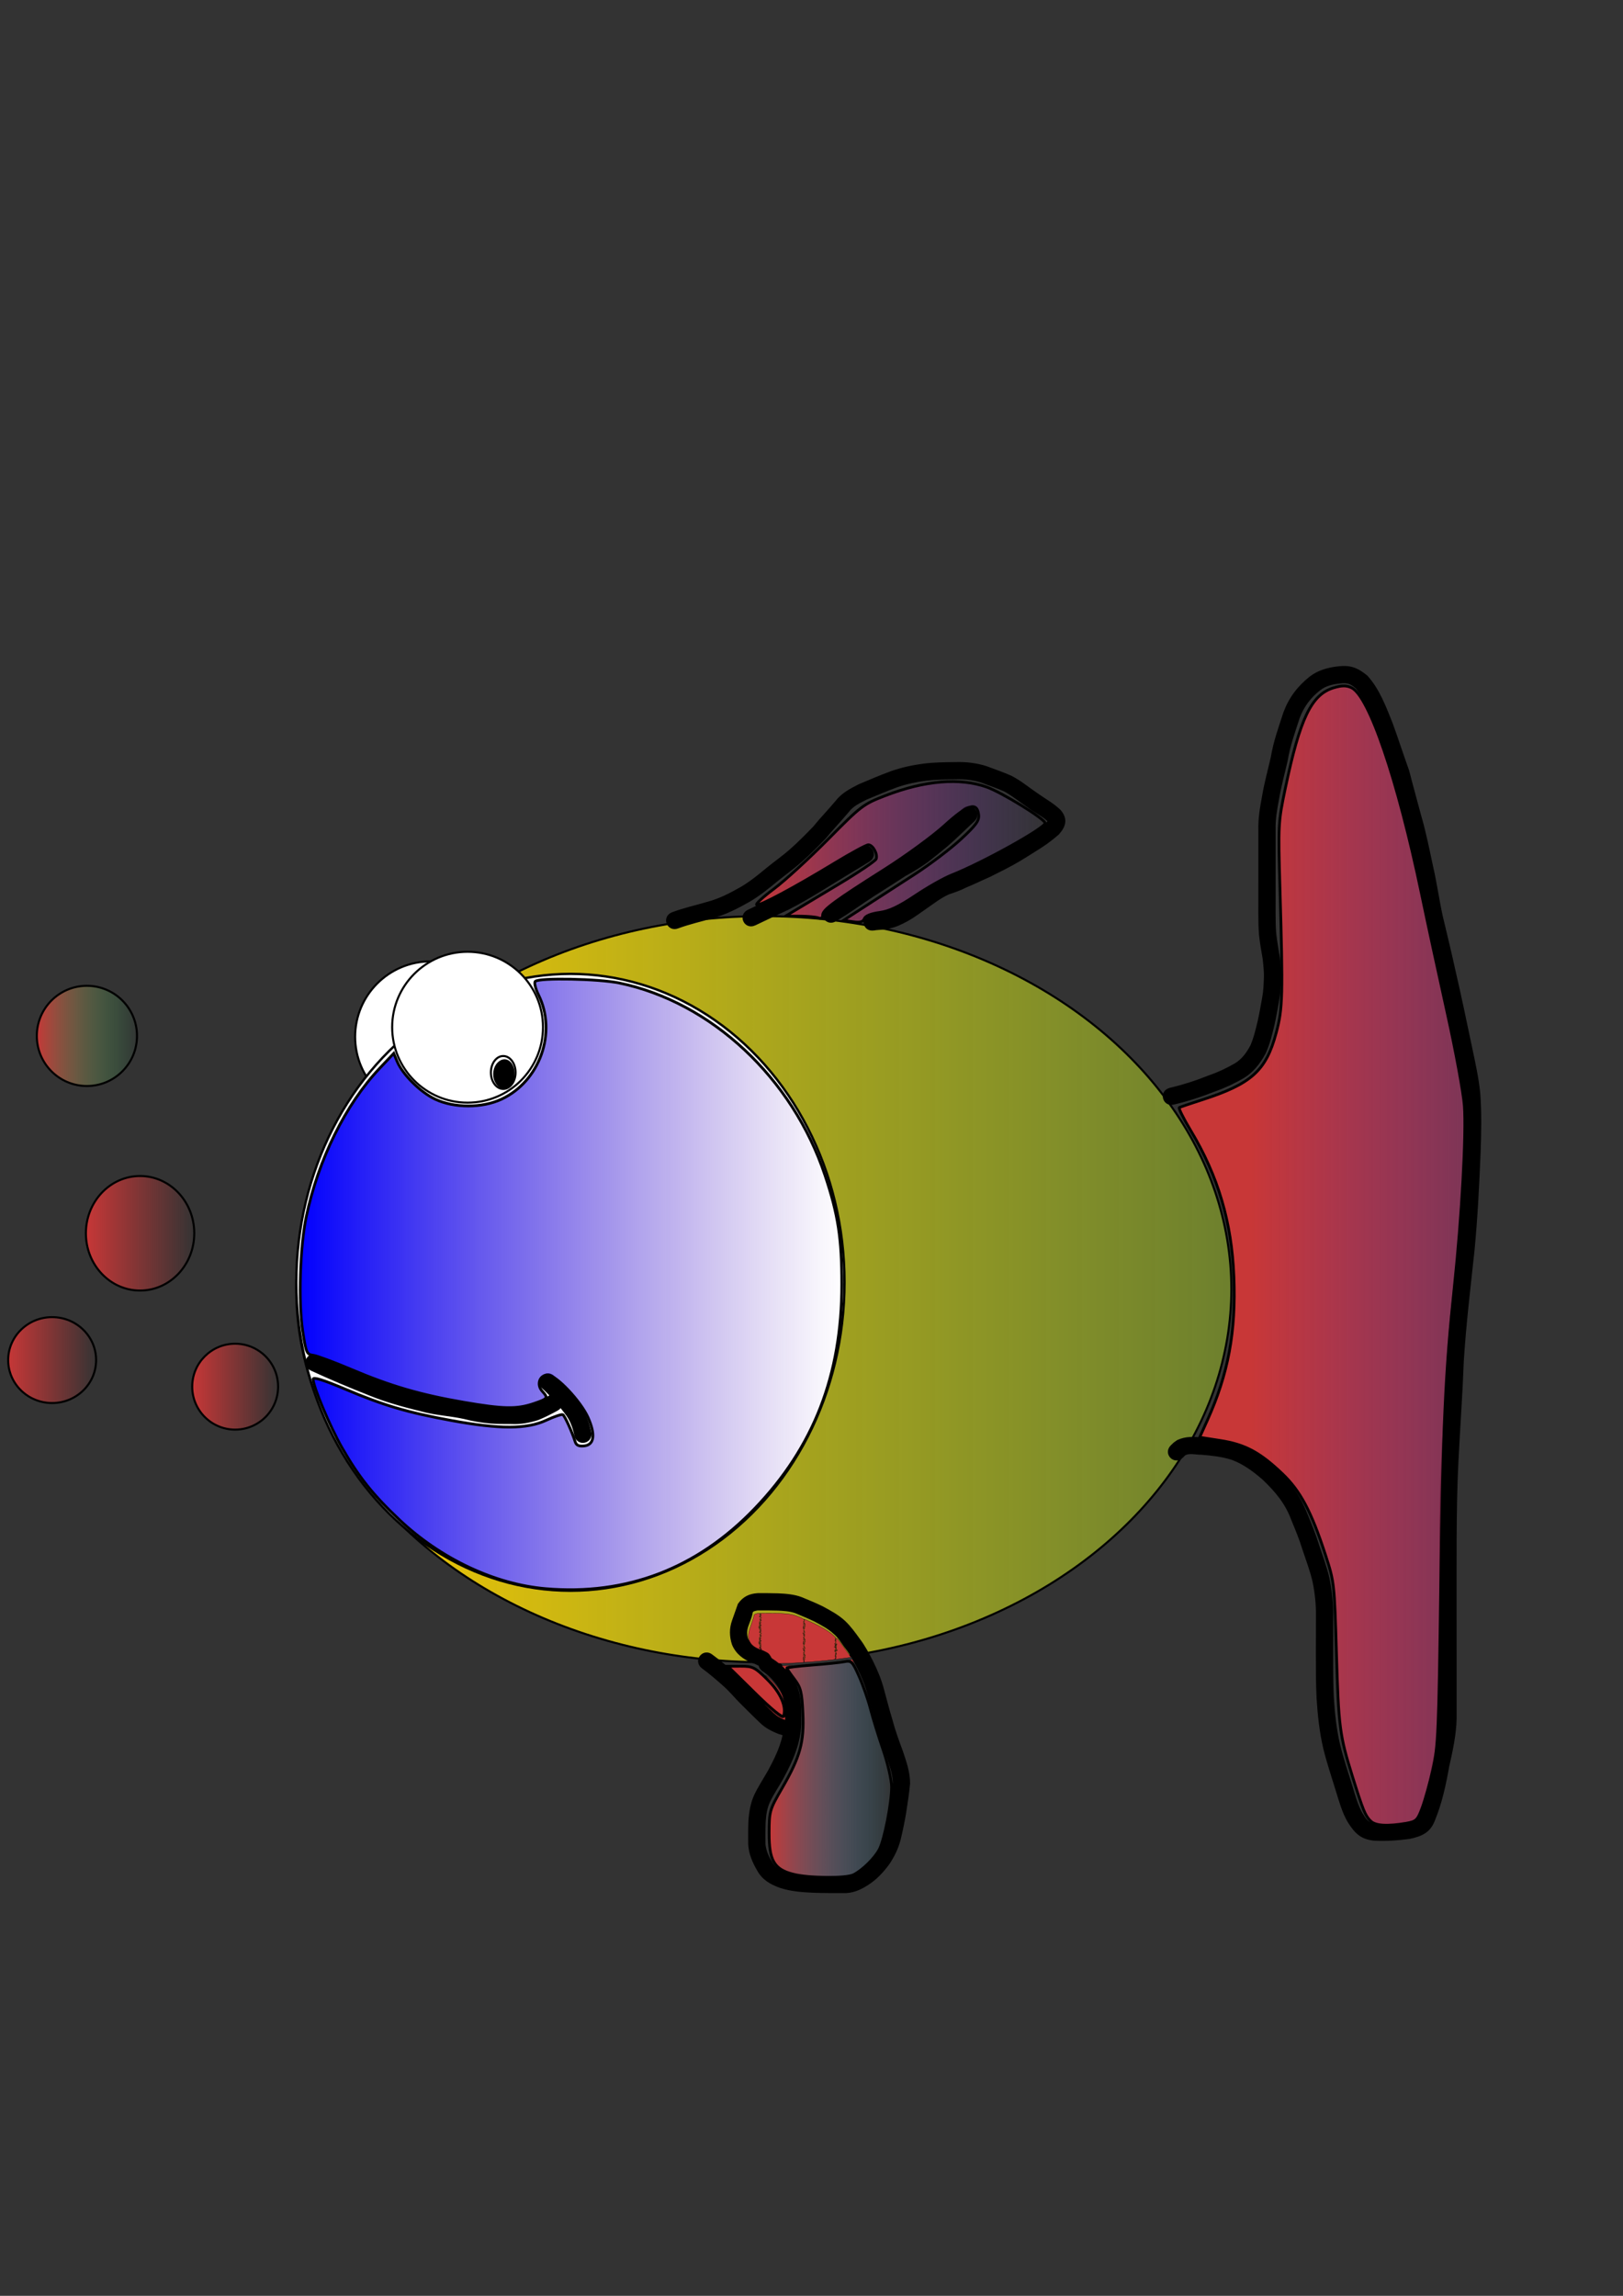 <?xml version="1.0" encoding="UTF-8" standalone="no"?>
<!-- Created with Inkscape (http://www.inkscape.org/) -->

<svg
   width="210mm"
   height="297mm"
   viewBox="0 0 210 297"
   version="1.1"
   id="svg5"
   inkscape:version="1.2.1 (9c6d41e410, 2022-07-14)"
   sodipodi:docname="ryba.svg"
   xmlns:inkscape="http://www.inkscape.org/namespaces/inkscape"
   xmlns:sodipodi="http://sodipodi.sourceforge.net/DTD/sodipodi-0.dtd"
   xmlns:xlink="http://www.w3.org/1999/xlink"
   xmlns="http://www.w3.org/2000/svg"
   xmlns:svg="http://www.w3.org/2000/svg">
  <rect x="0" y="0" width="210" height="297" fill="#333333" stroke="none"/>
  <sodipodi:namedview
     id="namedview7"
     pagecolor="#ffffff"
     bordercolor="#666666"
     borderopacity="1.0"
     inkscape:showpageshadow="2"
     inkscape:pageopacity="0.0"
     inkscape:pagecheckerboard="0"
     inkscape:deskcolor="#d1d1d1"
     inkscape:document-units="mm"
     showgrid="false"
     inkscape:zoom="1.4142136"
     inkscape:cx="45.254834"
     inkscape:cy="727.61287"
     inkscape:window-width="1920"
     inkscape:window-height="1017"
     inkscape:window-x="-8"
     inkscape:window-y="-8"
     inkscape:window-maximized="1"
     inkscape:current-layer="layer1" />
  <defs
     id="defs2">
    <linearGradient
       inkscape:collect="always"
       id="linearGradient1764">
      <stop
         style="stop-color:#c83737;stop-opacity:1;"
         offset="0"
         id="stop1760" />
      <stop
         style="stop-color:#37c869;stop-opacity:0;"
         offset="1"
         id="stop1762" />
    </linearGradient>
    <linearGradient
       inkscape:collect="always"
       id="linearGradient1724">
      <stop
         style="stop-color:#c83737;stop-opacity:1;"
         offset="0"
         id="stop1720" />
      <stop
         style="stop-color:#c83737;stop-opacity:0;"
         offset="1"
         id="stop1722" />
    </linearGradient>
    <linearGradient
       inkscape:collect="always"
       id="linearGradient1656">
      <stop
         style="stop-color:#c83737;stop-opacity:1;"
         offset="0"
         id="stop1652" />
      <stop
         style="stop-color:#6837c8;stop-opacity:0;"
         offset="1"
         id="stop1654" />
    </linearGradient>
    <linearGradient
       inkscape:collect="always"
       id="linearGradient1648">
      <stop
         style="stop-color:#c83737;stop-opacity:1;"
         offset="0"
         id="stop1644" />
      <stop
         style="stop-color:#379dc8;stop-opacity:0;"
         offset="1"
         id="stop1646" />
    </linearGradient>
    <linearGradient
       inkscape:collect="always"
       id="linearGradient1638">
      <stop
         style="stop-color:#c83737;stop-opacity:1;"
         offset="0.253"
         id="stop1634" />
      <stop
         style="stop-color:#c83779;stop-opacity:0.498;"
         offset="1"
         id="stop1642" />
      <stop
         style="stop-color:#c83737;stop-opacity:0;"
         offset="1"
         id="stop1636" />
    </linearGradient>
    <linearGradient
       inkscape:collect="always"
       id="linearGradient1630">
      <stop
         style="stop-color:#c83737;stop-opacity:1;"
         offset="0"
         id="stop1626" />
      <stop
         style="stop-color:#37c852;stop-opacity:0;"
         offset="1"
         id="stop1628" />
    </linearGradient>
    <linearGradient
       inkscape:collect="always"
       id="linearGradient1444">
      <stop
         style="stop-color:#ffcc00;stop-opacity:1;"
         offset="0"
         id="stop1440" />
      <stop
         style="stop-color:#a9ce29;stop-opacity:0.498;"
         offset="1"
         id="stop1448" />
      <stop
         style="stop-color:#53d153;stop-opacity:0;"
         offset="1"
         id="stop1442" />
    </linearGradient>
    <linearGradient
       inkscape:collect="always"
       id="linearGradient1284">
      <stop
         style="stop-color:#0000ff;stop-opacity:1;"
         offset="0"
         id="stop1280" />
      <stop
         style="stop-color:#4b10b0;stop-opacity:0;"
         offset="1"
         id="stop1282" />
    </linearGradient>
    <linearGradient
       inkscape:collect="always"
       xlink:href="#linearGradient1284"
       id="linearGradient1286"
       x1="145.907"
       y1="627.015"
       x2="411.689"
       y2="627.015"
       gradientUnits="userSpaceOnUse" />
    <linearGradient
       inkscape:collect="always"
       xlink:href="#linearGradient1444"
       id="linearGradient1446"
       x1="38.19"
       y1="166.774"
       x2="159.455"
       y2="166.774"
       gradientUnits="userSpaceOnUse" />
    <linearGradient
       inkscape:collect="always"
       xlink:href="#linearGradient1630"
       id="linearGradient1632"
       x1="392.4"
       y1="810.559"
       x2="392.574"
       y2="810.559"
       gradientUnits="userSpaceOnUse" />
    <linearGradient
       inkscape:collect="always"
       xlink:href="#linearGradient1638"
       id="linearGradient1640"
       x1="575.075"
       y1="612.967"
       x2="715.889"
       y2="612.967"
       gradientUnits="userSpaceOnUse" />
    <linearGradient
       inkscape:collect="always"
       xlink:href="#linearGradient1648"
       id="linearGradient1650"
       x1="374.871"
       y1="863.743"
       x2="436.006"
       y2="863.743"
       gradientUnits="userSpaceOnUse" />
    <linearGradient
       inkscape:collect="always"
       xlink:href="#linearGradient1656"
       id="linearGradient1658"
       x1="368.709"
       y1="415.859"
       x2="510.968"
       y2="415.859"
       gradientUnits="userSpaceOnUse" />
    <linearGradient
       inkscape:collect="always"
       xlink:href="#linearGradient1724"
       id="linearGradient1726"
       x1="10.98"
       y1="159.544"
       x2="25.268"
       y2="159.544"
       gradientUnits="userSpaceOnUse" />
    <linearGradient
       inkscape:collect="always"
       xlink:href="#linearGradient1724"
       id="linearGradient1728"
       x1="0.926"
       y1="175.948"
       x2="12.568"
       y2="175.948"
       gradientUnits="userSpaceOnUse" />
    <linearGradient
       inkscape:collect="always"
       xlink:href="#linearGradient1724"
       id="linearGradient1730"
       x1="24.739"
       y1="179.387"
       x2="36.116"
       y2="179.387"
       gradientUnits="userSpaceOnUse" />
    <linearGradient
       inkscape:collect="always"
       xlink:href="#linearGradient1764"
       id="linearGradient1732"
       x1="4.63"
       y1="134.011"
       x2="17.859"
       y2="134.011"
       gradientUnits="userSpaceOnUse" />
  </defs>
  <g
     inkscape:label="Warstwa 1"
     inkscape:groupmode="layer"
     id="layer1">
    <circle
       style="fill:#ffffff;stroke:#000000;stroke-width:0.265"
       id="path223-9"
       cx="55.71"
       cy="134.129"
       r="9.758" />
    <ellipse
       style="fill:url(#linearGradient1446);stroke:#000000;stroke-width:0.265;fill-opacity:1"
       id="path111"
       cx="98.823"
       cy="166.774"
       rx="60.5"
       ry="48.258" />
    <ellipse
       style="fill:#ffffff;stroke:#000000;stroke-width:0.303"
       id="path113"
       cx="73.806"
       cy="165.887"
       rx="35.464"
       ry="39.9" />
    <circle
       style="fill:#ffffff;stroke:#000000;stroke-width:0.265"
       id="path223"
       cx="60.5"
       cy="132.887"
       r="9.758" />
    <ellipse
       style="fill:#ffffff;stroke:#000000;stroke-width:0.265"
       id="path247"
       cx="65.113"
       cy="138.742"
       rx="1.597"
       ry="2.129" />
    <path
       style="fill:#000000;stroke:#000000;stroke-width:0.265"
       id="path349"
       d="m 151.887,142.758 c 1.833,-0.431 3.635,-1.025 5.383,-1.725 1.247,-0.436 2.417,-1 3.561,-1.657 1.257,-0.749 2.102,-1.861 2.796,-3.121 0.55,-1.169 0.839,-2.429 1.146,-3.676 0.238,-1.06 0.423,-2.133 0.614,-3.203 0.155,-0.859 0.21,-1.729 0.236,-2.6 0.066,-0.982 -0.058,-1.955 -0.156,-2.93 -0.164,-1.045 -0.367,-2.082 -0.476,-3.135 -0.07,-0.881 -0.071,-1.766 -0.075,-2.65 -0.001,-0.941 0.001,-1.881 0.002,-2.822 10e-4,-1.134 10e-4,-2.268 10e-4,-3.402 8e-5,-1.484 6e-5,-2.967 5e-5,-4.451 -0.041,-1.352 0.191,-2.687 0.443,-4.009 0.277,-1.679 0.741,-3.317 1.117,-4.975 0.311,-1.93 0.98,-3.76 1.582,-5.611 0.561,-1.475 1.476,-2.677 2.717,-3.631 0.766,-0.573 1.653,-0.774 2.583,-0.871 0.981,-0.132 1.478,0.057 2.192,0.71 1.249,1.571 1.952,3.509 2.694,5.353 0.72,2.005 1.381,4.029 2.098,6.035 0.468,1.894 1.005,3.769 1.505,5.655 0.622,2.111 1.043,4.271 1.505,6.42 0.489,2.121 0.791,4.277 1.245,6.404 0.552,2.344 1.133,4.681 1.643,7.034 0.774,3.329 1.47,6.676 2.172,10.021 0.394,1.897 0.832,3.776 1.02,5.707 0.185,2.471 0.125,4.949 0.038,7.423 -0.176,4.17 -0.377,8.339 -0.778,12.493 -0.511,4.778 -1.087,9.546 -1.392,14.342 -0.163,4.391 -0.482,8.773 -0.704,13.161 -0.166,3.307 -0.21,6.618 -0.228,9.929 -0.011,3.55 -0.007,7.101 -0.005,10.651 0.002,2.336 0.003,4.671 0.003,7.007 2.6e-4,1.894 2.6e-4,3.788 2.6e-4,5.683 -0.055,1.966 -0.491,3.898 -0.923,5.808 -0.408,2.203 -0.828,4.422 -1.698,6.497 -0.067,0.149 -0.271,0.657 -0.417,0.821 -0.136,0.152 -1.201,0.359 -1.365,0.388 -1.345,0.155 -2.711,0.276 -4.065,0.187 -0.985,-0.104 -1.257,-0.628 -1.741,-1.419 -0.594,-1.066 -0.915,-2.256 -1.272,-3.415 -0.549,-1.817 -1.173,-3.61 -1.621,-5.456 -0.472,-2.021 -0.688,-4.089 -0.819,-6.156 -0.093,-1.929 -0.085,-3.86 -0.086,-5.79 0.002,-1.546 0.006,-3.092 0.008,-4.638 0.035,-1.661 -0.153,-3.314 -0.478,-4.94 -0.343,-1.533 -0.915,-2.996 -1.4,-4.486 -0.403,-1.321 -0.938,-2.591 -1.461,-3.867 -0.579,-1.445 -1.343,-2.821 -2.336,-4.024 -0.617,-0.747 -1.149,-1.23 -1.836,-1.897 -1.405,-1.268 -2.971,-2.35 -4.736,-3.041 -1.464,-0.486 -2.995,-0.664 -4.525,-0.791 -1.183,-0.1 -2.109,-0.184 -3.214,0.315 -0.58,0.415 -0.315,0.193 -0.798,0.658 -0.989,0.98 0.397,2.379 1.386,1.399 v 0 c 0.205,-0.216 0.113,-0.12 0.276,-0.287 0.651,-0.391 1.473,-0.106 2.188,-0.122 1.345,0.11 2.692,0.257 3.984,0.668 1.526,0.563 2.85,1.554 4.069,2.616 1.651,1.595 2.91,3.066 3.721,5.255 0.505,1.232 1.024,2.455 1.411,3.731 0.464,1.416 1.005,2.808 1.342,4.264 0.305,1.496 0.471,3.02 0.439,4.548 -0.002,1.547 -0.006,3.094 -0.008,4.642 5.3e-4,1.972 -0.007,3.945 0.09,5.915 0.14,2.183 0.371,4.365 0.872,6.499 0.463,1.882 1.087,3.715 1.652,5.568 0.408,1.322 0.785,2.674 1.484,3.878 0.871,1.373 1.595,2.167 3.294,2.342 1.522,0.084 3.054,-0.021 4.565,-0.221 1.571,-0.332 2.639,-0.782 3.219,-2.387 0.897,-2.185 1.389,-4.496 1.8,-6.816 0.464,-2.053 0.924,-4.13 0.972,-6.243 1e-5,-1.894 2e-5,-3.789 -2.6e-4,-5.683 -5.3e-4,-2.336 -0.002,-4.672 -0.003,-7.008 -0.002,-3.546 -0.007,-7.093 0.005,-10.639 0.018,-3.281 0.061,-6.562 0.225,-9.84 0.222,-4.38 0.541,-8.754 0.703,-13.136 0.302,-4.775 0.88,-9.521 1.386,-14.278 0.404,-4.195 0.61,-8.403 0.786,-12.613 0.09,-2.561 0.15,-5.127 -0.046,-7.685 -0.198,-2.001 -0.638,-3.952 -1.052,-5.918 -0.702,-3.35 -1.399,-6.7 -2.174,-10.034 -0.511,-2.351 -1.088,-4.687 -1.642,-7.028 -0.457,-2.127 -0.753,-4.286 -1.245,-6.406 -0.469,-2.179 -0.897,-4.369 -1.527,-6.51 -0.514,-1.939 -1.059,-3.87 -1.554,-5.814 -0.726,-2.03 -1.392,-4.08 -2.125,-6.107 -0.858,-2.132 -1.678,-4.382 -3.239,-6.112 -1.196,-0.989 -2.121,-1.364 -3.687,-1.173 -1.294,0.145 -2.526,0.476 -3.583,1.277 -1.568,1.239 -2.67,2.688 -3.378,4.575 -0.619,1.907 -1.305,3.796 -1.629,5.784 -0.38,1.68 -0.851,3.34 -1.131,5.042 -0.274,1.444 -0.519,2.901 -0.478,4.377 1e-5,1.484 4e-5,2.967 -5e-5,4.451 -1.2e-4,1.133 -1.6e-4,2.266 -0.001,3.4 -0.001,0.944 -0.004,1.888 -0.002,2.833 0.004,0.949 0.006,1.899 0.085,2.845 0.11,1.05 0.3,2.087 0.475,3.128 0.089,0.891 0.211,1.777 0.147,2.675 -0.023,0.774 -0.069,1.549 -0.206,2.312 -0.183,1.028 -0.361,2.059 -0.588,3.079 -0.266,1.084 -0.511,2.179 -0.963,3.205 -0.508,0.947 -1.111,1.787 -2.047,2.356 -1.064,0.611 -2.15,1.136 -3.314,1.537 -1.676,0.676 -3.409,1.239 -5.167,1.653 -1.343,0.366 -0.825,2.266 0.518,1.9 z" />
    <path
       style="fill:#000000;stroke:#000000;stroke-width:0.265"
       id="path351"
       d="m 87.726,119.97 c 1.451,-0.535 2.964,-0.867 4.444,-1.306 1.7,-0.466 3.241,-1.258 4.764,-2.125 1.286,-0.754 2.441,-1.693 3.585,-2.641 1.024,-0.829 2.099,-1.593 3.09,-2.462 1.09,-0.962 2.116,-1.998 3.126,-3.044 0.952,-1.167 2.001,-2.25 2.969,-3.405 0.603,-0.809 1.488,-1.213 2.361,-1.659 1.304,-0.54 2.598,-1.101 3.924,-1.586 1.236,-0.436 2.52,-0.709 3.817,-0.876 1.28,-0.153 2.569,-0.166 3.856,-0.176 1.132,-0.038 2.246,0.076 3.324,0.416 1.005,0.393 2.032,0.725 3.017,1.168 1.087,0.599 2.049,1.399 3.077,2.094 0.844,0.681 1.92,1.107 2.668,1.905 0.238,0.441 -0.026,-0.003 -0.035,-1.5e-4 -0.098,0.034 -0.143,0.151 -0.221,0.219 -0.597,0.487 -1.202,0.972 -1.852,1.387 -0.912,0.579 -1.822,1.16 -2.748,1.718 -1.21,0.715 -2.474,1.336 -3.731,1.963 -1.001,0.427 -1.971,0.925 -2.982,1.328 -0.66,0.352 -1.365,0.585 -2.071,0.822 -0.891,0.354 -1.703,0.899 -2.486,1.447 -0.718,0.5 -1.435,0.999 -2.148,1.506 -0.66,0.471 -1.353,0.871 -2.103,1.181 -0.686,0.269 -1.416,0.349 -2.146,0.389 -0.152,0.021 -0.304,0.042 -0.456,0.063 -1.377,0.203 -1.091,2.151 0.287,1.948 v 0 c 0.094,-0.015 0.187,-0.03 0.281,-0.045 0.954,-0.056 1.904,-0.179 2.797,-0.54 0.88,-0.374 1.703,-0.838 2.481,-1.392 0.712,-0.507 1.429,-1.005 2.146,-1.505 0.619,-0.447 1.277,-0.874 1.974,-1.187 0.74,-0.249 1.483,-0.492 2.175,-0.86 1.06,-0.426 2.081,-0.94 3.13,-1.394 1.304,-0.651 2.615,-1.295 3.869,-2.038 0.943,-0.568 1.87,-1.161 2.8,-1.75 0.778,-0.506 1.519,-1.076 2.214,-1.688 0.866,-0.974 1.125,-1.887 0.219,-2.964 -0.879,-0.852 -1.964,-1.438 -2.958,-2.144 -1.122,-0.759 -2.166,-1.642 -3.375,-2.26 -1.057,-0.472 -2.155,-0.838 -3.236,-1.251 -1.275,-0.395 -2.59,-0.55 -3.927,-0.505 -1.367,0.011 -2.737,0.028 -4.096,0.193 -1.441,0.19 -2.866,0.492 -4.238,0.98 -1.401,0.513 -2.769,1.103 -4.144,1.682 -1.107,0.566 -2.206,1.133 -2.975,2.149 -0.934,1.12 -1.957,2.165 -2.874,3.3 -0.974,1.008 -1.961,2.009 -3.013,2.935 -0.971,0.862 -2.042,1.599 -3.044,2.423 -1.056,0.875 -2.118,1.746 -3.303,2.446 -1.411,0.804 -2.769,1.519 -4.35,1.949 -1.537,0.458 -3.111,0.797 -4.615,1.365 -1.293,0.517 -0.561,2.345 0.731,1.828 z" />
    <path
       style="fill:#000000;stroke:#000000;stroke-width:0.265"
       id="path353"
       d="m 97.653,119.601 c 1.45,-0.697 2.904,-1.383 4.362,-2.061 1.392,-0.718 2.743,-1.507 4.082,-2.319 2.102,-1.284 4.194,-2.585 6.306,-3.852 1.194,-0.717 0.18,-2.405 -1.013,-1.688 v 0 c -2.115,1.27 -4.21,2.571 -6.314,3.857 -1.277,0.775 -2.566,1.527 -3.891,2.217 -1.448,0.674 -2.892,1.354 -4.332,2.047 -1.272,0.565 -0.473,2.365 0.8,1.799 z" />
    <path
       style="fill:#000000;stroke:#000000;stroke-width:0.265"
       id="path355"
       d="m 108.15,119.026 c 1.702,-0.999 3.283,-2.184 4.942,-3.25 1.321,-0.851 2.659,-1.677 3.969,-2.545 1.003,-0.541 1.973,-1.137 2.903,-1.796 0.849,-0.666 1.691,-1.339 2.52,-2.029 1.198,-1.037 2.315,-2.163 3.481,-3.234 1.024,-0.943 -0.309,-2.392 -1.333,-1.449 v 0 c -1.141,1.052 -2.238,2.152 -3.409,3.172 -0.787,0.66 -1.593,1.295 -2.397,1.935 -0.913,0.649 -1.872,1.222 -2.853,1.761 -1.3,0.865 -2.634,1.681 -3.945,2.529 -1.68,1.081 -3.284,2.277 -5.006,3.293 -1.141,0.798 -0.011,2.411 1.129,1.613 z" />
    <path
       style="fill:#000000;stroke:#000000;stroke-width:0.265"
       id="path357"
       d="m 98.656,216.034 c 0.975,0.627 1.695,1.437 2.307,2.404 0.416,0.651 0.518,1.394 0.582,2.147 0.046,0.827 0.033,1.656 0.029,2.483 -0.045,0.941 -0.24,1.835 -0.55,2.72 -0.387,1.142 -0.939,2.222 -1.508,3.282 -0.6,1.063 -1.277,2.077 -1.803,3.179 -0.48,1.052 -0.665,2.178 -0.741,3.321 -0.044,1.007 -0.035,2.016 -0.03,3.024 0.065,1.159 0.518,2.254 1.098,3.244 0.671,1.256 1.64,1.785 2.927,2.268 1.417,0.462 2.902,0.563 4.38,0.625 1.231,0.04 2.463,0.038 3.694,0.035 1.215,0.073 2.264,-0.396 3.254,-1.05 1.043,-0.666 1.877,-1.565 2.611,-2.549 0.671,-0.976 1.19,-2.029 1.492,-3.174 0.277,-1.144 0.515,-2.298 0.712,-3.459 0.191,-1.261 0.394,-2.518 0.511,-3.79 0.016,-1.465 -0.479,-2.839 -0.938,-4.207 -0.508,-1.36 -1.001,-2.727 -1.37,-4.132 -0.381,-1.242 -0.699,-2.5 -1.041,-3.753 -0.33,-1.289 -0.844,-2.525 -1.437,-3.714 -0.506,-0.992 -1.028,-1.983 -1.708,-2.868 -0.565,-0.786 -1.134,-1.573 -1.832,-2.245 -0.862,-0.814 -1.91,-1.368 -2.946,-1.924 -0.859,-0.418 -1.746,-0.777 -2.627,-1.147 -0.973,-0.375 -2.01,-0.45 -3.041,-0.497 -0.883,-0.03 -1.767,-0.026 -2.65,-0.024 -1.068,0.071 -1.819,0.442 -2.436,1.316 -0.252,0.705 -0.504,1.411 -0.749,2.121 -0.366,1.026 -0.34,2.029 -0.006,3.054 0.484,1.163 1.441,1.862 2.581,2.3 0.473,0.172 0.265,0.078 0.63,0.265 1.251,0.611 2.115,-1.158 0.864,-1.769 v 0 c -0.554,-0.263 -0.282,-0.15 -0.813,-0.344 -0.591,-0.201 -1.124,-0.521 -1.404,-1.105 -0.24,-0.588 -0.192,-1.163 0.011,-1.761 0.193,-0.567 0.458,-1.113 0.551,-1.709 0.042,-0.311 0.536,-0.351 0.776,-0.398 0.852,-0.002 1.705,-0.006 2.556,0.022 0.799,0.035 1.607,0.073 2.368,0.346 0.824,0.345 1.652,0.682 2.457,1.066 0.892,0.479 1.805,0.942 2.549,1.643 0.657,0.529 1.058,1.349 1.598,1.991 0.604,0.783 1.055,1.67 1.508,2.549 0.539,1.072 1.002,2.19 1.299,3.354 0.344,1.245 0.655,2.499 1.036,3.735 0.384,1.445 0.881,2.857 1.407,4.255 0.372,1.109 0.792,2.218 0.844,3.401 -0.111,1.222 -0.308,2.43 -0.492,3.642 -0.185,1.107 -0.415,2.208 -0.678,3.299 -0.218,0.902 -0.659,1.716 -1.167,2.489 -0.593,0.81 -1.273,1.543 -2.126,2.086 -0.662,0.455 -1.333,0.784 -2.16,0.715 -1.202,0.003 -2.405,0.006 -3.607,-0.033 -1.271,-0.053 -2.55,-0.126 -3.774,-0.503 -0.946,-0.35 -1.423,-0.506 -1.931,-1.443 -0.425,-0.664 -0.727,-1.448 -0.813,-2.233 -0.004,-0.963 -0.014,-1.927 0.026,-2.89 0.055,-0.896 0.185,-1.779 0.557,-2.606 0.5,-1.076 1.191,-2.046 1.757,-3.088 0.618,-1.152 1.212,-2.327 1.634,-3.567 0.376,-1.09 0.613,-2.199 0.659,-3.356 0.004,-0.888 0.018,-1.778 -0.037,-2.665 -0.096,-1.067 -0.291,-2.113 -0.881,-3.031 -0.717,-1.124 -1.562,-2.105 -2.688,-2.843 -1.057,-0.906 -2.339,0.589 -1.281,1.495 z" />
    <path
       style="fill:#000000;stroke:#000000;stroke-width:0.265"
       id="path359"
       d="m 90.85,215.68 c 0.997,0.731 1.936,1.528 2.855,2.353 0.788,0.692 1.439,1.519 2.186,2.253 0.843,0.833 1.675,1.679 2.538,2.492 0.661,0.659 1.503,1.081 2.363,1.418 0.138,0.041 0.276,0.082 0.415,0.123 1.338,0.386 1.883,-1.506 0.546,-1.892 v 0 c -0.085,-0.023 -0.17,-0.046 -0.255,-0.07 -0.629,-0.234 -1.242,-0.536 -1.72,-1.014 -0.856,-0.802 -1.675,-1.644 -2.511,-2.466 -0.772,-0.749 -1.427,-1.611 -2.247,-2.31 -0.931,-0.834 -1.877,-1.645 -2.888,-2.382 -1.057,-0.906 -2.339,0.589 -1.281,1.495 z" />
    <path
       style="fill:#000000;stroke:#000000;stroke-width:1.341"
       d="m 243.453,529.591 c -2.631,-2.631 -2.631,-7.793 0,-10.423 3.99,-3.99 8.472,1.18 6.799,7.843 -1.002,3.993 -4.18,5.2 -6.799,2.581 z"
       id="path430"
       transform="scale(0.265)" />
    <path
       style="fill:#000000;stroke:#000000;stroke-width:0.265"
       id="path434"
       d="m 40.251,177.178 c 2.461,1.142 4.961,2.193 7.484,3.188 2.218,0.913 4.525,1.536 6.85,2.104 1.8,0.502 3.68,0.569 5.497,0.974 1.13,0.297 2.281,0.481 3.443,0.582 0.876,0.065 1.755,0.062 2.632,0.062 1.189,0.063 2.334,-0.151 3.461,-0.512 0.845,-0.342 1.655,-0.767 2.457,-1.199 1.225,-0.661 0.291,-2.394 -0.935,-1.733 v 0 c -0.699,0.378 -1.406,0.746 -2.136,1.061 -0.925,0.312 -1.867,0.468 -2.846,0.414 -0.822,-2.6e-4 -1.644,0.003 -2.464,-0.055 -1.078,-0.092 -2.143,-0.267 -3.19,-0.544 -1.805,-0.391 -3.662,-0.485 -5.452,-0.963 -2.237,-0.546 -4.459,-1.142 -6.594,-2.022 -2.47,-0.974 -4.917,-2.003 -7.326,-3.118 -1.245,-0.623 -2.126,1.138 -0.881,1.761 z" />
    <path
       style="fill:#000000;stroke:#000000;stroke-width:0.265"
       id="path436"
       d="m 70.256,179.52 c 1.15,1.077 2.194,2.249 3.122,3.522 0.561,0.798 0.875,1.696 1.068,2.643 0.288,1.362 2.214,0.956 1.927,-0.407 v 0 c -0.263,-1.216 -0.674,-2.375 -1.405,-3.398 -0.991,-1.351 -2.094,-2.606 -3.319,-3.752 -0.984,-0.985 -2.377,0.408 -1.392,1.392 z" />
    <path
       style="fill:url(#linearGradient1286);stroke:#000000;stroke-width:1.341;fill-opacity:1"
       d="m 266.36,775.544 c -24.694,-2.112 -51.063,-14.524 -71.25,-33.537 -12.997,-12.241 -20.016,-21.052 -28.173,-35.367 -5.793,-10.165 -14.049,-29.776 -14.049,-33.37 0,-1.172 5.057,0.387 15.199,4.685 19.321,8.188 30.713,11.56 52.5,15.538 23.49,4.29 36.655,4.248 46.091,-0.145 3.944,-1.836 7.611,-3.066 8.149,-2.734 0.945,0.584 4.425,8.235 6.016,13.229 0.553,1.736 1.84,2.315 4.472,2.012 4.847,-0.558 5.508,-5.504 1.843,-13.789 -3.555,-8.036 -15.662,-20.835 -19.71,-20.835 -4.009,0 -5.611,4.696 -2.699,7.913 3.041,3.361 2.832,3.667 -4.141,6.043 -8.291,2.825 -14.861,2.698 -34.347,-0.665 -21.058,-3.634 -35.565,-7.872 -54.599,-15.947 -8.483,-3.599 -16.932,-6.736 -18.776,-6.972 -3.117,-0.399 -3.475,-1.231 -5.09,-11.829 -2.162,-14.191 -1.336,-41.052 1.712,-55.657 5.828,-27.92 19.203,-54.996 35.88,-72.629 l 6.863,-7.257 1.651,3.927 c 2.705,6.433 11.499,15.145 18.663,18.488 9.331,4.354 22.866,4.347 32.238,-0.017 18.74,-8.726 27.239,-32.532 18.163,-50.875 -1.509,-3.05 -2.241,-6.049 -1.627,-6.663 1.86,-1.86 31.069,-1.287 41.111,0.807 44.966,9.376 84.483,46.328 100.359,93.845 6.416,19.205 8.207,30.819 8.207,53.231 0,44.235 -13.659,79.397 -42.525,109.471 -28.122,29.298 -62.563,42.483 -102.134,39.099 z"
       id="path578"
       transform="scale(0.265)" />
    <path
       style="fill:url(#linearGradient1640);stroke:#000000;stroke-width:1.341;fill-opacity:1"
       d="m 669.204,888.956 c -2.647,-2.647 -3.692,-5.221 -8.902,-21.92 -6.196,-19.861 -6.719,-23.923 -7.768,-60.351 -0.971,-33.688 -1.051,-34.399 -5.347,-47.61 -6.887,-21.176 -12.25,-31.254 -21.129,-39.704 -10.938,-10.409 -18.166,-14.278 -30.164,-16.143 l -10.133,-1.575 3.691,-8.17 c 10.29,-22.777 14.098,-43.375 13.009,-70.379 -1.069,-26.513 -7.7,-48.963 -20.997,-71.088 -3.595,-5.981 -6.141,-11.085 -5.658,-11.343 0.483,-0.258 5.381,-1.917 10.886,-3.688 24.342,-7.829 31.443,-14.209 36.425,-32.724 3.217,-11.958 3.373,-17.907 1.846,-70.719 -0.899,-31.077 -0.836,-32.227 2.638,-48.8 7.153,-34.123 12.74,-45.722 23.59,-48.973 3.953,-1.184 6.137,-1.205 8.603,-0.081 8.706,3.967 22.682,45.001 34.276,100.637 2.868,13.761 8.559,40.107 12.648,58.548 4.089,18.44 7.806,38.658 8.262,44.928 0.993,13.67 -1.217,53.75 -4.866,88.25 -4.417,41.76 -5.633,68.636 -6.687,147.788 -0.924,69.407 -1.24,76.787 -3.759,87.844 -1.513,6.639 -3.868,15.08 -5.235,18.759 -2.282,6.144 -2.918,6.766 -7.813,7.634 -9.096,1.614 -15.066,1.23 -17.415,-1.12 z"
       id="path1588"
       transform="scale(0.265)" />
    <path
       style="fill:url(#linearGradient1650);stroke:#000000;stroke-width:1.341;fill-opacity:1"
       d="m 387.04,914.873 c -9.095,-2.414 -11.531,-6.676 -11.498,-20.112 0.027,-10.58 0.244,-11.334 6.244,-21.69 8.922,-15.398 10.925,-22.613 10.243,-36.891 -0.49,-10.252 -1.034,-12.401 -4.18,-16.526 -1.989,-2.608 -3.617,-4.997 -3.617,-5.31 0,-0.312 5.485,-0.982 12.188,-1.488 6.703,-0.506 13.839,-1.25 15.856,-1.654 3.397,-0.679 3.927,-0.154 7.158,7.098 1.919,4.307 4.422,11.453 5.562,15.878 1.14,4.426 3.937,13.478 6.216,20.117 2.278,6.639 4.134,14.786 4.124,18.105 -0.025,7.995 -3.497,25.676 -5.974,30.418 -2.226,4.263 -8.129,10.079 -12.519,12.334 -3.756,1.93 -22.128,1.758 -29.802,-0.279 z"
       id="path1590"
       transform="scale(0.265)" />
    <path
       style="fill:#c83737;stroke:#000000;stroke-width:1.341"
       d="m 368.667,826.484 -13.27,-13.058 6.353,-0.018 c 5.828,-0.016 6.902,0.529 12.997,6.592 6.404,6.37 9.406,13.217 7.802,17.794 -0.374,1.069 -5.769,-3.326 -13.882,-11.31 z"
       id="path1602"
       transform="scale(0.265)" />
    <path
       style="fill:url(#linearGradient1658);stroke:#000000;stroke-width:1.341;fill-opacity:1"
       d="m 416.488,449.956 -4.625,-0.68 10.66,-6.894 c 5.863,-3.791 16.695,-10.792 24.071,-15.557 7.376,-4.765 17.517,-12.458 22.535,-17.096 7.406,-6.844 9.047,-9.092 8.717,-11.936 -0.763,-6.578 -5.289,-5.177 -16.605,5.138 -5.714,5.209 -18.891,14.85 -29.282,21.426 -24.568,15.547 -30.293,19.777 -30.293,22.388 0,1.407 -0.731,1.866 -2.121,1.333 -1.167,-0.448 -5.24,-0.824 -9.053,-0.837 l -6.931,-0.023 4.023,-2.42 c 2.213,-1.331 12.013,-7.205 21.778,-13.053 9.765,-5.848 18.061,-11.431 18.436,-12.407 0.903,-2.351 -1.629,-6.944 -3.828,-6.944 -0.958,0 -8.33,3.998 -16.382,8.885 -19.945,12.104 -36.464,20.945 -38.111,20.396 -0.751,-0.25 3.016,-3.728 8.371,-7.728 5.355,-4 17.28,-14.916 26.5,-24.257 16.136,-16.348 17.187,-17.147 28.069,-21.331 19.109,-7.349 36.139,-8.778 49.333,-4.141 7.346,2.582 28.547,15.646 28.547,17.591 0,2.435 -30.557,19.409 -45.654,25.359 -3.672,1.448 -11.642,5.956 -17.709,10.018 -8.105,5.426 -12.757,7.615 -17.533,8.249 -4.121,0.547 -6.828,1.656 -7.394,3.031 -0.665,1.614 -2.076,1.995 -5.518,1.489 z"
       id="path1604"
       transform="scale(0.265)" />
    <path
       style="fill:#c83737;stroke:#000000;stroke-width:0.119"
       d="m 380.16,811.943 c -0.092,-0.149 -2.42,-1.815 -3.059,-2.19 -0.399,-0.234 -0.544,-0.414 -0.711,-0.886 -0.124,-0.348 -0.46,-0.865 -0.818,-1.257 -0.497,-0.544 -0.868,-0.794 -2.037,-1.37 -0.786,-0.388 -1.498,-0.705 -1.582,-0.705 -0.084,0 -0.153,-0.052 -0.153,-0.115 0,-0.063 -0.093,-0.081 -0.207,-0.04 -0.154,0.055 -0.131,-0.009 0.089,-0.251 0.163,-0.179 0.243,-0.312 0.178,-0.297 -0.193,0.046 -0.538,-0.143 -0.467,-0.257 0.036,-0.058 -0.025,-0.07 -0.135,-0.028 -0.141,0.054 -0.182,0.027 -0.14,-0.09 0.033,-0.092 0.125,-0.152 0.203,-0.134 0.083,0.019 0.106,-0.026 0.055,-0.108 -0.061,-0.099 -0.152,-0.06 -0.305,0.129 -0.277,0.342 -0.271,0.065 0.009,-0.409 0.187,-0.317 0.191,-0.385 0.037,-0.622 -0.095,-0.147 -0.13,-0.267 -0.077,-0.267 0.053,0 -0.008,-0.084 -0.135,-0.187 -0.196,-0.16 -0.2,-0.178 -0.023,-0.122 0.114,0.036 0.207,0.014 0.207,-0.05 0,-0.063 -0.091,-0.115 -0.202,-0.115 -0.162,0 -0.172,-0.029 -0.051,-0.148 0.12,-0.119 0.187,-0.101 0.336,0.089 0.145,0.184 0.17,0.192 0.116,0.033 -0.038,-0.112 -0.019,-0.235 0.043,-0.274 0.062,-0.038 0.112,-0.134 0.11,-0.211 -0.002,-0.078 -0.053,-0.057 -0.113,0.046 -0.075,0.128 -0.224,0.171 -0.471,0.135 -0.198,-0.029 -0.361,-0.093 -0.361,-0.142 0,-0.049 0.126,-0.065 0.28,-0.035 0.357,0.068 0.527,-0.277 0.19,-0.384 -0.126,-0.04 -0.284,-0.04 -0.35,9.5e-4 -0.066,0.041 -0.12,0.024 -0.12,-0.038 0,-0.163 0.434,-0.25 0.569,-0.115 0.074,0.074 0.147,0.059 0.207,-0.043 0.05,-0.087 0.048,-0.119 -0.006,-0.07 -0.053,0.049 -0.174,-0.022 -0.268,-0.156 -0.094,-0.134 -0.131,-0.281 -0.083,-0.325 0.048,-0.045 0.112,-0.014 0.141,0.068 0.081,0.226 0.477,0.409 0.568,0.263 0.041,-0.067 0.031,-0.114 -0.022,-0.105 -0.311,0.054 -0.395,-0.031 -0.335,-0.337 0.049,-0.252 0.04,-0.273 -0.038,-0.091 -0.099,0.228 -0.105,0.228 -0.243,-0.03 -0.122,-0.227 -0.112,-0.264 0.07,-0.266 0.116,-10e-4 0.292,-0.054 0.389,-0.118 0.126,-0.082 0.062,-0.094 -0.218,-0.041 -0.381,0.073 -0.395,0.063 -0.36,-0.267 0.02,-0.189 -0.005,-0.41 -0.056,-0.491 -0.058,-0.094 -0.024,-0.148 0.093,-0.148 0.102,0 0.185,0.08 0.185,0.178 0,0.098 0.052,0.178 0.115,0.178 0.063,0 0.081,-0.089 0.039,-0.198 -0.058,-0.15 -0.028,-0.18 0.122,-0.122 0.109,0.042 0.198,0.025 0.198,-0.039 0,-0.063 -0.086,-0.115 -0.192,-0.115 -0.158,0 -0.166,-0.032 -0.045,-0.178 0.11,-0.133 0.112,-0.178 0.008,-0.178 -0.077,0 -0.104,-0.058 -0.061,-0.128 0.044,-0.071 0.218,-0.097 0.392,-0.058 0.265,0.06 0.28,0.05 0.098,-0.06 -0.118,-0.072 -0.292,-0.1 -0.387,-0.064 -0.134,0.051 -0.155,-0.003 -0.094,-0.247 0.065,-0.258 0.044,-0.3 -0.117,-0.238 -0.108,0.041 -0.196,0.023 -0.196,-0.04 0,-0.063 0.07,-0.115 0.156,-0.115 0.086,0 0.312,-0.164 0.504,-0.365 0.191,-0.201 0.295,-0.352 0.23,-0.337 -0.193,0.046 -0.537,-0.144 -0.467,-0.258 0.036,-0.058 -0.025,-0.07 -0.135,-0.028 -0.141,0.054 -0.182,0.027 -0.14,-0.09 0.033,-0.092 0.125,-0.152 0.203,-0.134 0.083,0.019 0.106,-0.026 0.055,-0.108 -0.061,-0.099 -0.152,-0.06 -0.305,0.129 -0.277,0.342 -0.271,0.065 0.009,-0.409 0.187,-0.317 0.191,-0.385 0.037,-0.622 -0.095,-0.147 -0.13,-0.267 -0.077,-0.267 0.053,0 -0.008,-0.084 -0.135,-0.187 -0.196,-0.16 -0.2,-0.178 -0.023,-0.122 0.114,0.036 0.207,0.014 0.207,-0.05 0,-0.063 -0.091,-0.115 -0.202,-0.115 -0.162,0 -0.172,-0.029 -0.051,-0.148 0.12,-0.119 0.187,-0.101 0.336,0.089 0.145,0.184 0.17,0.192 0.116,0.033 -0.038,-0.112 -0.019,-0.235 0.043,-0.274 0.062,-0.038 0.112,-0.134 0.11,-0.211 -0.002,-0.078 -0.053,-0.057 -0.113,0.046 -0.075,0.128 -0.224,0.171 -0.471,0.135 -0.198,-0.029 -0.361,-0.093 -0.361,-0.142 0,-0.049 0.126,-0.065 0.28,-0.035 0.357,0.068 0.527,-0.277 0.19,-0.384 -0.126,-0.04 -0.284,-0.04 -0.35,9.3e-4 -0.066,0.041 -0.12,0.024 -0.12,-0.038 0,-0.163 0.434,-0.25 0.569,-0.115 0.074,0.074 0.147,0.059 0.207,-0.043 0.05,-0.087 0.048,-0.119 -0.006,-0.07 -0.053,0.049 -0.174,-0.022 -0.268,-0.156 -0.094,-0.134 -0.131,-0.281 -0.083,-0.325 0.048,-0.045 0.112,-0.014 0.141,0.068 0.081,0.226 0.477,0.409 0.568,0.263 0.041,-0.067 0.031,-0.114 -0.022,-0.105 -0.311,0.054 -0.395,-0.031 -0.335,-0.337 0.049,-0.252 0.04,-0.273 -0.038,-0.091 -0.099,0.228 -0.105,0.228 -0.243,-0.03 -0.122,-0.227 -0.112,-0.264 0.07,-0.266 0.116,-10e-4 0.292,-0.054 0.389,-0.118 0.126,-0.082 0.062,-0.094 -0.218,-0.041 -0.381,0.073 -0.395,0.063 -0.36,-0.267 0.02,-0.189 -0.005,-0.41 -0.056,-0.491 -0.058,-0.094 -0.024,-0.148 0.093,-0.148 0.102,0 0.185,0.08 0.185,0.178 0,0.098 0.052,0.178 0.115,0.178 0.063,0 0.081,-0.089 0.039,-0.198 -0.058,-0.15 -0.028,-0.18 0.122,-0.122 0.109,0.042 0.198,0.025 0.198,-0.039 0,-0.063 -0.086,-0.115 -0.192,-0.115 -0.158,0 -0.166,-0.032 -0.045,-0.178 0.11,-0.133 0.112,-0.178 0.008,-0.178 -0.077,0 -0.104,-0.058 -0.061,-0.128 0.044,-0.071 0.218,-0.097 0.392,-0.058 0.265,0.06 0.28,0.05 0.098,-0.06 -0.118,-0.072 -0.292,-0.1 -0.387,-0.064 -0.134,0.051 -0.155,-0.003 -0.094,-0.247 0.065,-0.258 0.044,-0.3 -0.117,-0.238 -0.108,0.041 -0.196,0.023 -0.196,-0.04 0,-0.063 0.07,-0.115 0.156,-0.115 0.086,0 0.312,-0.164 0.504,-0.365 0.191,-0.201 0.295,-0.352 0.23,-0.337 -0.193,0.046 -0.537,-0.144 -0.467,-0.258 0.036,-0.058 -0.025,-0.07 -0.135,-0.028 -0.141,0.054 -0.182,0.027 -0.14,-0.09 0.033,-0.092 0.125,-0.152 0.203,-0.134 0.083,0.019 0.106,-0.026 0.055,-0.108 -0.061,-0.099 -0.152,-0.06 -0.305,0.129 -0.277,0.342 -0.271,0.065 0.009,-0.409 0.187,-0.317 0.191,-0.385 0.037,-0.622 -0.095,-0.147 -0.13,-0.267 -0.077,-0.267 0.053,0 -0.008,-0.076 -0.135,-0.168 -0.2,-0.147 0.35,-0.17 4.274,-0.181 6.389,-0.018 9.786,0.225 12.308,0.881 1.057,0.275 4.114,1.484 4.454,1.763 0.091,0.075 0.198,0.131 0.237,0.126 0.039,-0.006 0.169,0.015 0.288,0.046 0.169,0.044 0.182,0.079 0.059,0.157 -0.122,0.078 -0.113,0.101 0.042,0.102 0.11,9.9e-4 0.235,0.057 0.277,0.125 0.049,0.08 -0.043,0.1 -0.26,0.057 -0.315,-0.063 -0.318,-0.059 -0.057,0.055 0.185,0.081 0.255,0.185 0.207,0.309 -0.039,0.103 -0.072,0.207 -0.072,0.233 0,0.025 -0.093,0.017 -0.207,-0.019 -0.177,-0.055 -0.175,-0.044 0.014,0.077 0.176,0.112 0.189,0.162 0.062,0.24 -0.095,0.059 -0.196,0.041 -0.249,-0.043 -0.053,-0.084 -0.091,-0.091 -0.092,-0.016 -9.5e-4,0.069 0.073,0.227 0.164,0.352 0.143,0.196 0.14,0.248 -0.03,0.391 -0.115,0.097 -0.063,0.087 0.125,-0.024 0.178,-0.105 0.35,-0.141 0.387,-0.08 0.037,0.06 -0.04,0.143 -0.172,0.184 -0.131,0.042 -0.239,0.127 -0.239,0.191 0,0.07 0.093,0.065 0.237,-0.012 0.14,-0.075 0.237,-0.081 0.237,-0.014 0,0.062 -0.067,0.14 -0.148,0.173 -0.091,0.037 -0.071,0.063 0.052,0.069 0.11,0.005 0.237,0.068 0.282,0.141 0.055,0.09 -0.004,0.104 -0.189,0.046 -0.214,-0.068 -0.255,-0.048 -0.199,0.098 0.039,0.101 0.007,0.205 -0.07,0.231 -0.1,0.033 -0.089,0.098 0.037,0.225 0.098,0.098 0.244,0.156 0.325,0.129 0.281,-0.094 0.145,0.096 -0.149,0.208 -0.163,0.062 -0.296,0.176 -0.296,0.254 0,0.078 0.035,0.106 0.078,0.063 0.043,-0.043 0.15,-0.018 0.239,0.055 0.121,0.101 0.128,0.173 0.026,0.295 -0.157,0.189 -0.533,0.215 -0.639,0.043 -0.04,-0.065 -0.137,-0.117 -0.214,-0.115 -0.078,0.002 -0.045,0.06 0.073,0.128 0.181,0.105 0.19,0.155 0.059,0.322 -0.136,0.174 -0.131,0.18 0.038,0.048 0.195,-0.153 0.578,-0.086 0.578,0.1 0,0.056 -0.075,0.073 -0.166,0.038 -0.206,-0.079 -0.354,0.139 -0.23,0.338 0.137,0.22 0.152,0.445 0.029,0.445 -0.059,0 -0.108,0.057 -0.108,0.126 0,0.069 0.043,0.099 0.095,0.067 0.052,-0.032 0.172,-0.009 0.267,0.051 0.142,0.09 0.135,0.109 -0.04,0.111 -0.195,0.002 -0.192,0.023 0.03,0.261 0.29,0.311 0.303,0.436 0.057,0.53 -0.102,0.039 -0.157,0.144 -0.122,0.233 0.034,0.089 -0.003,0.164 -0.082,0.166 -0.079,0.002 -0.045,0.062 0.077,0.132 0.179,0.104 0.19,0.149 0.059,0.232 -0.129,0.082 -0.121,0.103 0.038,0.105 0.125,10e-4 0.194,0.089 0.183,0.235 -0.014,0.183 -0.082,0.221 -0.319,0.175 l -0.301,-0.058 0.279,0.122 c 0.185,0.081 0.255,0.185 0.207,0.309 -0.039,0.103 -0.072,0.207 -0.072,0.233 0,0.025 -0.093,0.017 -0.207,-0.019 -0.177,-0.055 -0.175,-0.044 0.014,0.077 0.176,0.112 0.189,0.162 0.062,0.24 -0.095,0.059 -0.196,0.041 -0.249,-0.043 -0.053,-0.084 -0.091,-0.091 -0.092,-0.016 -9.5e-4,0.069 0.073,0.227 0.164,0.352 0.143,0.196 0.14,0.248 -0.03,0.391 -0.115,0.097 -0.063,0.087 0.125,-0.024 0.178,-0.105 0.35,-0.141 0.387,-0.08 0.037,0.06 -0.04,0.143 -0.172,0.184 -0.131,0.042 -0.239,0.127 -0.239,0.191 0,0.07 0.093,0.065 0.237,-0.012 0.14,-0.075 0.237,-0.081 0.237,-0.014 0,0.062 -0.067,0.14 -0.148,0.173 -0.091,0.037 -0.071,0.063 0.052,0.069 0.11,0.005 0.237,0.068 0.282,0.141 0.055,0.09 -0.004,0.104 -0.189,0.046 -0.214,-0.068 -0.255,-0.048 -0.199,0.098 0.039,0.101 0.007,0.205 -0.07,0.231 -0.1,0.033 -0.089,0.098 0.037,0.225 0.098,0.098 0.244,0.156 0.325,0.129 0.281,-0.094 0.145,0.096 -0.149,0.208 -0.163,0.062 -0.296,0.176 -0.296,0.254 0,0.078 0.035,0.106 0.078,0.063 0.043,-0.043 0.15,-0.018 0.239,0.055 0.121,0.101 0.128,0.173 0.026,0.295 -0.157,0.189 -0.533,0.215 -0.639,0.043 -0.04,-0.065 -0.137,-0.117 -0.214,-0.115 -0.078,0.002 -0.045,0.06 0.073,0.128 0.181,0.105 0.19,0.155 0.059,0.322 -0.136,0.174 -0.131,0.18 0.038,0.048 0.195,-0.153 0.578,-0.086 0.578,0.1 0,0.056 -0.075,0.073 -0.166,0.038 -0.206,-0.079 -0.354,0.139 -0.23,0.338 0.137,0.22 0.152,0.445 0.029,0.445 -0.059,0 -0.108,0.057 -0.108,0.126 0,0.069 0.043,0.099 0.095,0.067 0.052,-0.032 0.172,-0.009 0.267,0.051 0.142,0.09 0.135,0.109 -0.04,0.111 -0.183,0.002 -0.17,0.047 0.089,0.327 0.299,0.322 0.383,0.518 0.212,0.491 -0.269,-0.043 -0.403,0.033 -0.342,0.192 0.037,0.098 0.003,0.179 -0.076,0.181 -0.079,0.002 -0.045,0.062 0.077,0.132 0.179,0.104 0.19,0.149 0.059,0.232 -0.129,0.082 -0.121,0.103 0.038,0.105 0.125,10e-4 0.194,0.089 0.183,0.235 -0.014,0.183 -0.082,0.221 -0.319,0.175 l -0.301,-0.058 0.279,0.122 c 0.185,0.081 0.255,0.185 0.207,0.309 -0.039,0.103 -0.072,0.207 -0.072,0.233 0,0.025 -0.093,0.017 -0.207,-0.019 -0.177,-0.055 -0.175,-0.044 0.014,0.077 0.176,0.112 0.189,0.162 0.062,0.24 -0.095,0.059 -0.196,0.041 -0.249,-0.043 -0.053,-0.084 -0.091,-0.091 -0.092,-0.016 -9.5e-4,0.069 0.073,0.227 0.164,0.352 0.143,0.196 0.14,0.248 -0.03,0.391 -0.115,0.097 -0.063,0.087 0.125,-0.024 0.178,-0.105 0.35,-0.141 0.387,-0.08 0.037,0.06 -0.04,0.143 -0.172,0.184 -0.131,0.042 -0.239,0.127 -0.239,0.191 0,0.07 0.093,0.065 0.237,-0.012 0.14,-0.075 0.237,-0.081 0.237,-0.014 0,0.062 -0.067,0.14 -0.148,0.173 -0.091,0.037 -0.071,0.063 0.052,0.069 0.11,0.005 0.237,0.068 0.282,0.141 0.055,0.09 -0.004,0.104 -0.189,0.046 -0.214,-0.068 -0.255,-0.048 -0.199,0.098 0.039,0.101 0.007,0.205 -0.07,0.231 -0.1,0.033 -0.089,0.098 0.037,0.225 0.098,0.098 0.244,0.156 0.325,0.129 0.281,-0.094 0.145,0.096 -0.149,0.208 -0.163,0.062 -0.296,0.176 -0.296,0.254 0,0.078 0.035,0.106 0.078,0.063 0.043,-0.043 0.15,-0.018 0.239,0.055 0.121,0.101 0.128,0.173 0.026,0.295 -0.157,0.189 -0.533,0.215 -0.639,0.043 -0.04,-0.065 -0.137,-0.117 -0.214,-0.115 -0.078,0.002 -0.045,0.06 0.073,0.128 0.181,0.105 0.19,0.155 0.059,0.322 -0.136,0.174 -0.131,0.18 0.038,0.048 0.195,-0.153 0.578,-0.086 0.578,0.1 0,0.056 -0.075,0.073 -0.166,0.038 -0.206,-0.079 -0.354,0.139 -0.23,0.338 0.137,0.22 0.152,0.445 0.029,0.445 -0.059,0 -0.108,0.057 -0.108,0.126 0,0.069 0.043,0.099 0.095,0.067 0.052,-0.032 0.168,-0.013 0.259,0.043 0.116,0.072 0.045,0.119 -0.243,0.164 -0.224,0.034 -0.487,0.06 -0.584,0.058 -0.098,-0.003 -1.085,0.053 -2.193,0.124 -2.546,0.162 -7.298,0.368 -8.497,0.368 -0.502,0 -0.945,-0.051 -0.983,-0.112 z m 12.265,-2.377 c -0.098,-0.063 -0.231,-0.115 -0.296,-0.115 -0.065,0 -0.038,0.052 0.059,0.115 0.098,0.063 0.231,0.115 0.296,0.115 0.065,0 0.038,-0.052 -0.059,-0.115 z m 0,-0.282 c 0,-0.025 -0.093,-0.118 -0.207,-0.207 -0.188,-0.147 -0.192,-0.143 -0.045,0.045 0.155,0.197 0.252,0.26 0.252,0.163 z m -0.104,-0.58 c -0.117,-0.116 -0.131,-0.103 -0.066,0.066 0.044,0.117 0.111,0.183 0.147,0.146 0.036,-0.036 8e-5,-0.132 -0.081,-0.213 z m -0.084,-0.796 c -0.077,-0.077 -0.117,-0.037 -0.117,0.117 0,0.154 0.04,0.194 0.117,0.117 0.077,-0.077 0.077,-0.157 0,-0.234 z m 0.184,-2.55 c 0,-0.065 -0.052,-0.038 -0.115,0.059 -0.063,0.098 -0.115,0.231 -0.115,0.296 0,0.065 0.052,0.038 0.115,-0.059 0.063,-0.098 0.115,-0.231 0.115,-0.296 z m 0.327,0.343 c -0.039,-0.039 -0.142,-0.044 -0.227,-0.009 -0.095,0.038 -0.067,0.066 0.072,0.072 0.125,0.005 0.195,-0.023 0.156,-0.062 z m -0.335,-0.928 c -0.031,-0.031 -0.127,0.061 -0.214,0.205 -0.15,0.25 -0.147,0.252 0.057,0.057 0.117,-0.113 0.188,-0.23 0.157,-0.261 z m -0.282,-0.045 c -0.036,-0.036 -0.132,-7e-5 -0.213,0.081 -0.116,0.117 -0.103,0.131 0.066,0.066 0.117,-0.044 0.183,-0.111 0.146,-0.147 z m 0.412,-0.511 c 0,-0.065 -0.053,-0.086 -0.119,-0.045 -0.065,0.04 -0.119,0.127 -0.119,0.192 0,0.065 0.053,0.086 0.119,0.045 0.065,-0.04 0.119,-0.127 0.119,-0.192 z m -20.816,-0.085 c 0.034,-0.054 -0.014,-0.099 -0.106,-0.099 -0.092,0 -0.14,0.044 -0.106,0.099 0.034,0.054 0.081,0.099 0.106,0.099 0.025,0 0.073,-0.044 0.106,-0.099 z m -0.343,-0.257 c 0.04,-0.065 0.017,-0.119 -0.052,-0.119 -0.069,0 -0.126,0.053 -0.126,0.119 0,0.065 0.024,0.119 0.052,0.119 0.029,0 0.085,-0.053 0.126,-0.119 z m 0.355,-0.354 c 0.042,-0.067 -0.006,-0.087 -0.112,-0.047 -0.205,0.079 -0.243,0.164 -0.072,0.164 0.061,0 0.144,-0.053 0.184,-0.117 z m -0.248,-0.258 c -0.034,-0.054 -0.111,-0.099 -0.173,-0.099 -0.061,0 -0.112,0.044 -0.112,0.099 0,0.054 0.078,0.099 0.173,0.099 0.095,0 0.145,-0.044 0.112,-0.099 z m 0.19,-0.271 c 0,-0.091 -0.353,-0.165 -0.403,-0.084 -0.03,0.049 0.048,0.097 0.174,0.106 0.126,0.009 0.229,-3.6e-4 0.229,-0.022 z m 0.047,-0.4 c 0.034,-0.054 -0.014,-0.099 -0.106,-0.099 -0.092,0 -0.14,0.044 -0.106,0.099 0.034,0.054 0.081,0.099 0.106,0.099 0.025,0 0.073,-0.044 0.106,-0.099 z m 20.697,-0.612 c -0.098,-0.063 -0.231,-0.115 -0.296,-0.115 -0.065,0 -0.038,0.052 0.059,0.115 0.098,0.063 0.231,0.115 0.296,0.115 0.065,0 0.038,-0.052 -0.059,-0.115 z m -20.863,-0.171 c 0,-0.029 -0.053,-0.085 -0.119,-0.126 -0.065,-0.04 -0.119,-0.017 -0.119,0.052 0,0.069 0.053,0.126 0.119,0.126 0.065,0 0.119,-0.024 0.119,-0.052 z m 20.863,-0.111 c 0,-0.025 -0.093,-0.118 -0.207,-0.207 -0.188,-0.147 -0.192,-0.143 -0.045,0.045 0.155,0.197 0.252,0.26 0.252,0.163 z m -0.104,-0.58 c -0.117,-0.116 -0.131,-0.103 -0.066,0.066 0.044,0.117 0.111,0.183 0.147,0.146 0.036,-0.036 8e-5,-0.132 -0.081,-0.213 z m -20.744,-0.356 c -0.117,-0.116 -0.131,-0.103 -0.066,0.066 0.044,0.117 0.111,0.183 0.147,0.146 0.036,-0.036 7e-5,-0.132 -0.081,-0.213 z m 20.66,-0.441 c -0.077,-0.077 -0.117,-0.037 -0.117,0.117 0,0.154 0.04,0.194 0.117,0.117 0.077,-0.077 0.077,-0.157 0,-0.234 z m -21.07,-0.298 c 0,-0.098 -0.044,-0.178 -0.099,-0.178 -0.054,0 -0.099,0.08 -0.099,0.178 0,0.098 0.044,0.178 0.099,0.178 0.054,0 0.099,-0.08 0.099,-0.178 z m 0.436,-0.242 c -0.039,-0.101 -0.096,-0.158 -0.127,-0.126 -0.031,0.031 -0.021,0.113 0.022,0.183 0.117,0.189 0.185,0.152 0.105,-0.057 z m 0.136,-1.594 c 0.042,-0.067 -0.006,-0.087 -0.112,-0.047 -0.205,0.079 -0.243,0.164 -0.072,0.164 0.061,0 0.144,-0.053 0.184,-0.117 z m 20.682,-0.416 c 0,-0.065 -0.052,-0.038 -0.115,0.059 -0.063,0.098 -0.115,0.231 -0.115,0.296 0,0.065 0.052,0.038 0.115,-0.059 0.063,-0.098 0.115,-0.231 0.115,-0.296 z m 0.327,0.343 c -0.039,-0.039 -0.142,-0.044 -0.227,-0.009 -0.095,0.038 -0.067,0.066 0.072,0.072 0.125,0.005 0.195,-0.023 0.156,-0.062 z m -0.335,-0.928 c -0.031,-0.031 -0.127,0.061 -0.214,0.205 -0.15,0.25 -0.147,0.252 0.057,0.057 0.117,-0.113 0.188,-0.23 0.157,-0.261 z m -0.282,-0.045 c -0.036,-0.036 -0.132,-8e-5 -0.213,0.081 -0.116,0.117 -0.103,0.131 0.066,0.066 0.117,-0.044 0.183,-0.111 0.146,-0.147 z m 0.412,-0.511 c 0,-0.065 -0.053,-0.086 -0.119,-0.045 -0.065,0.04 -0.119,0.127 -0.119,0.192 0,0.065 0.053,0.086 0.119,0.045 0.065,-0.04 0.119,-0.127 0.119,-0.192 z m -20.816,-0.085 c 0.034,-0.054 -0.014,-0.099 -0.106,-0.099 -0.092,0 -0.14,0.044 -0.106,0.099 0.034,0.054 0.081,0.099 0.106,0.099 0.025,0 0.073,-0.044 0.106,-0.099 z m -0.343,-0.257 c 0.04,-0.065 0.017,-0.119 -0.052,-0.119 -0.069,0 -0.126,0.053 -0.126,0.119 0,0.065 0.024,0.119 0.052,0.119 0.029,0 0.085,-0.053 0.126,-0.119 z m 0.355,-0.354 c 0.042,-0.067 -0.006,-0.087 -0.112,-0.047 -0.205,0.079 -0.243,0.164 -0.072,0.164 0.061,0 0.144,-0.053 0.184,-0.117 z m -0.248,-0.258 c -0.034,-0.054 -0.111,-0.099 -0.173,-0.099 -0.061,0 -0.112,0.044 -0.112,0.099 0,0.054 0.078,0.099 0.173,0.099 0.095,0 0.145,-0.044 0.112,-0.099 z m 0.19,-0.271 c 0,-0.091 -0.353,-0.165 -0.403,-0.084 -0.03,0.049 0.048,0.097 0.174,0.106 0.126,0.009 0.229,-4.1e-4 0.229,-0.022 z m 0.047,-0.4 c 0.034,-0.054 -0.014,-0.099 -0.106,-0.099 -0.092,0 -0.14,0.044 -0.106,0.099 0.034,0.054 0.081,0.099 0.106,0.099 0.025,0 0.073,-0.044 0.106,-0.099 z m 20.697,-0.612 c -0.098,-0.063 -0.231,-0.115 -0.296,-0.115 -0.065,0 -0.038,0.052 0.059,0.115 0.098,0.063 0.231,0.115 0.296,0.115 0.065,0 0.038,-0.052 -0.059,-0.115 z m -20.863,-0.171 c 0,-0.029 -0.053,-0.085 -0.119,-0.126 -0.065,-0.04 -0.119,-0.017 -0.119,0.052 0,0.069 0.053,0.126 0.119,0.126 0.065,0 0.119,-0.024 0.119,-0.052 z m 20.863,-0.111 c 0,-0.025 -0.093,-0.118 -0.207,-0.207 -0.188,-0.147 -0.192,-0.143 -0.045,0.045 0.155,0.197 0.252,0.26 0.252,0.163 z m -0.104,-0.58 c -0.117,-0.116 -0.131,-0.103 -0.066,0.066 0.044,0.117 0.111,0.183 0.147,0.146 0.036,-0.036 8e-5,-0.132 -0.081,-0.213 z m -20.744,-0.356 c -0.117,-0.116 -0.131,-0.103 -0.066,0.066 0.044,0.117 0.111,0.183 0.147,0.146 0.036,-0.036 7e-5,-0.132 -0.081,-0.213 z m 20.66,-0.441 c -0.077,-0.077 -0.117,-0.037 -0.117,0.117 0,0.154 0.04,0.194 0.117,0.117 0.077,-0.077 0.077,-0.157 0,-0.234 z m -21.07,-0.298 c 0,-0.098 -0.044,-0.178 -0.099,-0.178 -0.054,0 -0.099,0.08 -0.099,0.178 0,0.098 0.044,0.178 0.099,0.178 0.054,0 0.099,-0.08 0.099,-0.178 z m 0.436,-0.242 c -0.039,-0.101 -0.096,-0.158 -0.127,-0.126 -0.031,0.031 -0.021,0.113 0.022,0.183 0.117,0.189 0.185,0.152 0.105,-0.057 z m 0.136,-1.594 c 0.042,-0.067 -0.006,-0.087 -0.112,-0.047 -0.205,0.079 -0.243,0.164 -0.072,0.164 0.061,0 0.144,-0.053 0.184,-0.117 z m -0.011,-1.641 c 0.034,-0.054 -0.014,-0.099 -0.106,-0.099 -0.092,0 -0.14,0.044 -0.106,0.099 0.034,0.054 0.081,0.099 0.106,0.099 0.025,0 0.073,-0.044 0.106,-0.099 z m -0.343,-0.257 c 0.04,-0.065 0.017,-0.119 -0.052,-0.119 -0.069,0 -0.126,0.053 -0.126,0.119 0,0.065 0.024,0.119 0.052,0.119 0.029,0 0.085,-0.053 0.126,-0.119 z m 0.355,-0.354 c 0.042,-0.067 -0.006,-0.087 -0.112,-0.047 -0.205,0.079 -0.243,0.164 -0.072,0.164 0.061,0 0.144,-0.053 0.184,-0.117 z m -0.248,-0.258 c -0.079,-0.128 -0.284,-0.128 -0.284,0 0,0.054 0.078,0.099 0.173,0.099 0.095,0 0.145,-0.044 0.112,-0.099 z m 0.19,-0.271 c 0,-0.091 -0.353,-0.165 -0.403,-0.084 -0.03,0.049 0.048,0.097 0.174,0.106 0.126,0.009 0.229,-4.1e-4 0.229,-0.022 z"
       id="path1606"
       transform="scale(0.265)" />
    <path
       style="fill:#c83737;stroke:#000000;stroke-width:0.119"
       d="m 392.722,811.31 c -0.065,-0.079 -0.135,-0.317 -0.156,-0.529 -0.028,-0.292 0.009,-0.385 0.156,-0.385 0.139,0 0.172,-0.066 0.118,-0.237 -0.043,-0.136 -0.021,-0.237 0.051,-0.237 0.07,0 0.127,-0.133 0.127,-0.296 0,-0.163 -0.065,-0.296 -0.145,-0.296 -0.08,0 -0.026,-0.083 0.119,-0.185 0.327,-0.229 0.339,-0.408 0.026,-0.408 -0.16,0 -0.237,-0.079 -0.237,-0.244 0,-0.134 0.053,-0.211 0.119,-0.171 0.241,0.149 0.337,-0.068 0.17,-0.387 -0.093,-0.178 -0.169,-0.391 -0.17,-0.472 -4e-4,-0.082 -0.076,-0.148 -0.169,-0.148 -0.231,0 -0.303,-0.27 -0.11,-0.415 0.087,-0.065 0.178,-0.279 0.202,-0.474 0.025,-0.196 0.084,-0.449 0.133,-0.564 0.053,-0.126 0.013,-0.323 -0.103,-0.5 -0.254,-0.387 -0.241,-0.537 0.046,-0.537 0.276,0 0.306,-0.216 0.072,-0.535 -0.09,-0.124 -0.138,-0.294 -0.106,-0.377 0.032,-0.084 -0.014,-0.18 -0.102,-0.214 -0.24,-0.092 -0.27,-0.888 -0.034,-0.888 0.132,0 0.164,-0.069 0.11,-0.237 -0.043,-0.136 -0.021,-0.237 0.051,-0.237 0.07,0 0.127,-0.133 0.127,-0.296 0,-0.163 -0.065,-0.296 -0.145,-0.296 -0.08,0 -0.026,-0.083 0.119,-0.185 0.327,-0.229 0.339,-0.408 0.026,-0.408 -0.16,0 -0.237,-0.079 -0.237,-0.244 0,-0.134 0.053,-0.211 0.119,-0.171 0.241,0.149 0.337,-0.068 0.17,-0.387 -0.093,-0.178 -0.169,-0.391 -0.17,-0.472 -4e-4,-0.082 -0.075,-0.148 -0.166,-0.148 -0.205,0 -0.344,-0.324 -0.165,-0.384 0.119,-0.04 0.154,-0.129 0.262,-0.683 0.019,-0.098 0.073,-0.268 0.121,-0.379 0.052,-0.121 -10e-4,-0.35 -0.132,-0.572 -0.211,-0.36 -0.211,-0.375 4.2e-4,-0.531 0.162,-0.119 0.194,-0.231 0.125,-0.436 -0.051,-0.151 -0.08,-0.343 -0.065,-0.425 0.016,-0.082 -0.04,-0.176 -0.125,-0.209 -0.235,-0.091 -0.26,-0.886 -0.027,-0.886 0.132,0 0.164,-0.069 0.11,-0.237 -0.043,-0.136 -0.021,-0.237 0.051,-0.237 0.07,0 0.127,-0.133 0.127,-0.296 0,-0.163 -0.065,-0.296 -0.145,-0.296 -0.08,0 -0.026,-0.083 0.119,-0.185 0.327,-0.229 0.339,-0.408 0.026,-0.408 -0.16,0 -0.237,-0.079 -0.237,-0.244 0,-0.134 0.053,-0.211 0.119,-0.171 0.241,0.149 0.337,-0.068 0.17,-0.387 -0.093,-0.178 -0.169,-0.391 -0.17,-0.472 -4e-4,-0.082 -0.075,-0.148 -0.166,-0.148 -0.241,0 -0.326,-0.324 -0.107,-0.408 0.103,-0.04 0.158,-0.102 0.121,-0.138 -0.036,-0.036 0.007,-0.24 0.096,-0.454 0.122,-0.292 0.128,-0.421 0.025,-0.524 -0.232,-0.232 -0.046,-0.164 2.064,0.761 3.201,1.403 6.133,2.936 8.749,4.576 1.54,0.965 3.211,2.243 3.122,2.387 -0.04,0.065 -0.019,0.085 0.046,0.045 0.066,-0.041 0.295,0.136 0.51,0.393 0.215,0.256 0.433,0.44 0.484,0.409 0.051,-0.032 0.126,-0.003 0.167,0.063 0.041,0.066 -0.009,0.12 -0.11,0.12 -0.154,0 -0.148,0.037 0.037,0.222 0.122,0.122 0.296,0.251 0.385,0.287 0.117,0.046 0.105,0.067 -0.041,0.074 -0.134,0.006 -0.18,0.072 -0.133,0.194 0.047,0.123 -0.013,0.207 -0.182,0.251 -0.139,0.036 -0.257,0.1 -0.262,0.141 -0.005,0.041 -0.028,0.173 -0.05,0.293 -0.023,0.12 -0.005,0.182 0.039,0.138 0.044,-0.044 0.08,-0.142 0.08,-0.218 0,-0.195 0.324,-0.173 0.391,0.026 0.033,0.1 0.002,0.132 -0.079,0.082 -0.074,-0.045 -0.134,-0.026 -0.134,0.043 0,0.069 0.055,0.126 0.123,0.126 0.084,0 0.085,0.071 4.7e-4,0.228 -0.067,0.126 -0.087,0.321 -0.043,0.434 0.054,0.14 0.035,0.178 -0.06,0.12 -0.076,-0.047 -0.139,-0.029 -0.139,0.04 0,0.069 0.057,0.126 0.126,0.126 0.069,0 0.092,0.054 0.051,0.12 -0.041,0.066 -0.124,0.09 -0.185,0.052 -0.16,-0.099 -0.129,0.09 0.055,0.331 0.183,0.241 0.5,0.273 0.586,0.059 0.036,-0.088 0.064,-0.065 0.069,0.059 0.005,0.114 -0.071,0.214 -0.168,0.222 -0.098,0.008 -0.28,0.021 -0.405,0.03 -0.125,0.008 -0.272,0.059 -0.326,0.114 -0.054,0.054 0.141,0.067 0.435,0.028 0.412,-0.055 0.486,-0.042 0.322,0.057 -0.116,0.071 -0.373,0.133 -0.57,0.139 -0.197,0.006 -0.299,0.047 -0.226,0.093 0.073,0.045 0.263,0.058 0.422,0.027 0.176,-0.034 0.289,2.4e-4 0.289,0.087 0,0.078 -0.067,0.118 -0.148,0.089 -0.188,-0.067 -0.563,0.121 -0.563,0.283 0,0.068 0.084,0.039 0.186,-0.063 0.169,-0.169 0.203,-0.169 0.372,-8.3e-4 0.134,0.134 0.149,0.221 0.056,0.315 -0.088,0.088 -0.091,0.199 -0.011,0.35 0.127,0.236 0.04,0.499 -0.13,0.394 -0.195,-0.121 -0.228,0.144 -0.046,0.368 0.161,0.197 0.176,0.199 0.118,0.018 -0.043,-0.136 -0.002,-0.207 0.116,-0.207 0.1,0 0.15,0.051 0.111,0.113 -0.038,0.062 -0.035,0.25 0.007,0.418 0.065,0.259 0.104,0.282 0.26,0.154 0.152,-0.126 0.173,-0.121 0.125,0.026 -0.078,0.236 -0.454,0.304 -0.454,0.082 0,-0.095 -0.147,-0.268 -0.326,-0.385 -0.236,-0.154 -0.285,-0.163 -0.179,-0.032 0.081,0.099 0.108,0.223 0.059,0.277 -0.048,0.053 0.012,0.061 0.134,0.017 0.184,-0.066 0.211,-0.034 0.159,0.189 -0.035,0.148 -0.093,0.396 -0.129,0.552 -0.042,0.181 0.021,0.406 0.175,0.622 0.133,0.187 0.183,0.339 0.111,0.339 -0.072,0 -0.161,-0.08 -0.199,-0.178 -0.037,-0.098 -0.143,-0.178 -0.233,-0.178 -0.187,0 0.157,0.396 0.442,0.509 0.117,0.046 0.105,0.067 -0.041,0.074 -0.134,0.006 -0.18,0.072 -0.133,0.194 0.047,0.123 -0.013,0.207 -0.182,0.251 -0.139,0.036 -0.257,0.1 -0.262,0.141 -0.005,0.041 -0.028,0.173 -0.05,0.293 -0.023,0.12 -0.005,0.182 0.039,0.138 0.044,-0.044 0.08,-0.142 0.08,-0.218 0,-0.195 0.324,-0.173 0.391,0.026 0.033,0.1 0.002,0.132 -0.079,0.082 -0.074,-0.045 -0.134,-0.026 -0.134,0.043 0,0.069 0.055,0.126 0.123,0.126 0.084,0 0.085,0.071 4.7e-4,0.228 -0.067,0.126 -0.087,0.321 -0.043,0.434 0.054,0.14 0.035,0.178 -0.06,0.12 -0.076,-0.047 -0.139,-0.029 -0.139,0.04 0,0.069 0.057,0.126 0.126,0.126 0.069,0 0.092,0.054 0.051,0.12 -0.041,0.066 -0.133,0.084 -0.205,0.04 -0.082,-0.051 -0.104,-0.012 -0.059,0.105 0.1,0.259 -0.033,0.354 -0.25,0.178 -0.109,-0.088 -0.15,-0.094 -0.102,-0.014 0.053,0.088 -0.111,0.158 -0.481,0.205 -2.825,0.362 -12.588,1.264 -13.6,1.257 -0.261,-0.002 -0.527,-0.068 -0.593,-0.147 z m 15.176,-2.551 c -0.036,-0.036 -0.132,-8e-5 -0.213,0.081 -0.116,0.117 -0.103,0.131 0.066,0.066 0.117,-0.044 0.183,-0.111 0.146,-0.147 z m 0.143,-0.924 c -0.039,-0.039 -0.142,-0.044 -0.227,-0.009 -0.095,0.038 -0.067,0.066 0.072,0.072 0.125,0.005 0.195,-0.023 0.156,-0.062 z m -0.124,-0.425 c -0.038,-0.095 -0.066,-0.067 -0.072,0.072 -0.005,0.125 0.023,0.195 0.062,0.156 0.039,-0.039 0.044,-0.142 0.009,-0.227 z m -0.123,-1.101 c -0.037,-0.097 0.023,-0.225 0.135,-0.287 0.111,-0.062 0.158,-0.156 0.105,-0.21 -0.053,-0.053 -0.148,-0.006 -0.21,0.105 -0.069,0.124 -0.188,0.173 -0.308,0.127 -0.159,-0.061 -0.153,-0.029 0.033,0.173 0.277,0.301 0.334,0.322 0.246,0.093 z m -0.107,-0.683 c 0.015,-0.2 -0.006,-0.223 -0.086,-0.095 -0.058,0.094 -0.079,0.213 -0.047,0.265 0.089,0.145 0.111,0.117 0.133,-0.171 z m 0.353,-1.241 c -0.169,-0.169 -0.227,-0.176 -0.351,-0.042 -0.122,0.131 -0.111,0.147 0.058,0.087 0.114,-0.04 0.207,-0.021 0.207,0.042 0,0.063 0.065,0.115 0.144,0.115 0.09,0 0.068,-0.076 -0.058,-0.202 z m -0.592,-0.382 c -0.009,-0.126 -0.057,-0.204 -0.106,-0.174 -0.049,0.03 -0.059,0.133 -0.022,0.229 0.093,0.241 0.148,0.217 0.128,-0.055 z m 0.565,-0.008 c 0.156,-0.067 0.177,-0.104 0.059,-0.108 -0.098,-0.004 -0.258,0.045 -0.356,0.108 -0.217,0.14 -0.029,0.14 0.296,0 z m -0.188,-1.337 c -0.027,-0.018 -0.156,-0.112 -0.286,-0.207 -0.219,-0.161 -0.225,-0.158 -0.074,0.034 0.089,0.114 0.218,0.207 0.286,0.207 0.068,0 0.102,-0.015 0.074,-0.034 z m 0.072,-1.485 c -0.036,-0.036 -0.132,-7e-5 -0.213,0.081 -0.116,0.117 -0.103,0.131 0.066,0.066 0.117,-0.044 0.183,-0.111 0.146,-0.147 z m 0.143,-0.924 c -0.039,-0.039 -0.142,-0.044 -0.227,-0.009 -0.095,0.038 -0.067,0.066 0.072,0.072 0.125,0.005 0.195,-0.023 0.156,-0.062 z m -0.124,-0.425 c -0.038,-0.095 -0.066,-0.067 -0.072,0.072 -0.005,0.125 0.023,0.195 0.062,0.156 0.039,-0.039 0.044,-0.142 0.009,-0.227 z"
       id="path1608"
       transform="scale(0.265)" />
    <path
       style="fill:#c83737;stroke:#000000;stroke-width:0.119"
       d="m 407.836,809.98 c 0,-0.05 0.074,-0.15 0.164,-0.223 0.2,-0.161 0.361,-1.45 0.193,-1.553 -0.071,-0.044 -0.037,-0.195 0.088,-0.386 0.208,-0.318 0.216,-0.708 0.019,-0.913 -0.06,-0.062 -0.108,-0.314 -0.108,-0.559 0,-0.35 0.039,-0.432 0.179,-0.378 0.213,0.082 0.532,-0.154 0.532,-0.392 0,-0.095 -0.091,-0.153 -0.207,-0.134 -0.136,0.023 -0.213,-0.047 -0.224,-0.202 -0.009,-0.13 -0.031,-0.29 -0.049,-0.356 -0.07,-0.26 -0.051,-1.719 0.022,-1.719 0.115,0 0.241,-0.584 0.156,-0.722 -0.047,-0.077 -0.135,-0.068 -0.246,0.024 -0.229,0.19 -0.498,-0.044 -0.316,-0.275 0.177,-0.224 0.298,-1.486 0.151,-1.577 -0.074,-0.046 -0.019,-0.217 0.141,-0.443 l 0.262,-0.368 0.61,0.671 c 0.336,0.369 1.055,1.299 1.598,2.066 0.543,0.767 1.583,2.195 2.31,3.173 1.505,2.024 2.354,3.257 2.287,3.324 -0.047,0.047 -5.488,0.806 -6.821,0.953 -0.407,0.045 -0.741,0.04 -0.741,-0.01 z"
       id="path1610"
       transform="scale(0.265)" />
    <path
       style="fill:#c83737;stroke:#000000;stroke-width:0.119"
       d="m 370.49,805.013 c -2.929,-1.194 -4.414,-2.752 -4.927,-5.167 -0.375,-1.766 -0.098,-3.275 1.285,-6.994 0.719,-1.934 1.276,-3.802 1.276,-4.281 0,-0.437 0.811,-0.839 2.033,-1.006 0.523,-0.072 0.529,-0.069 0.74,0.399 0.197,0.436 0.199,0.499 0.024,0.837 -0.255,0.493 -0.239,0.597 0.103,0.683 0.528,0.133 0.594,0.358 0.19,0.656 -0.386,0.285 -0.464,0.461 -0.204,0.461 0.109,0 0.155,0.155 0.147,0.491 -0.009,0.398 -0.063,0.51 -0.285,0.592 -0.15,0.056 -0.243,0.15 -0.206,0.21 0.037,0.06 0.09,0.508 0.119,0.997 0.047,0.817 0.032,0.893 -0.191,0.951 -0.318,0.083 -0.211,0.386 0.12,0.338 0.141,-0.02 0.256,0.02 0.256,0.089 0,0.069 -0.133,0.126 -0.296,0.126 -0.32,0 -0.403,0.204 -0.126,0.31 0.094,0.036 0.144,0.133 0.112,0.216 -0.032,0.083 0.058,0.348 0.201,0.589 0.255,0.432 0.255,0.445 0.043,0.915 -0.184,0.409 -0.191,0.493 -0.045,0.585 0.094,0.059 0.23,0.109 0.304,0.11 0.073,9.9e-4 0.197,0.078 0.274,0.171 0.113,0.136 0.07,0.221 -0.223,0.437 -0.386,0.285 -0.464,0.461 -0.204,0.461 0.109,0 0.155,0.155 0.147,0.491 -0.009,0.398 -0.063,0.51 -0.285,0.592 -0.15,0.056 -0.243,0.15 -0.206,0.21 0.037,0.06 0.09,0.508 0.119,0.997 0.047,0.817 0.032,0.893 -0.191,0.951 -0.318,0.083 -0.211,0.386 0.12,0.338 0.141,-0.02 0.256,0.02 0.256,0.089 0,0.069 -0.133,0.126 -0.296,0.126 -0.32,0 -0.403,0.204 -0.126,0.31 0.094,0.036 0.144,0.133 0.112,0.216 -0.032,0.083 0.058,0.348 0.201,0.589 0.256,0.434 0.257,0.442 0.038,0.927 -0.126,0.279 -0.171,0.506 -0.104,0.529 0.397,0.139 0.709,0.364 0.709,0.513 0,0.26 -0.285,0.246 -1.013,-0.051 z"
       id="path1612"
       transform="scale(0.265)" />
    <path
       style="fill:#c83737;stroke:#000000;stroke-width:0.119"
       d="m 382.6,814.065 -0.995,-0.943 h 0.828 c 0.455,0 1.65,-0.025 2.654,-0.056 l 1.827,-0.056 -1.054,0.174 c -0.58,0.096 -1.26,0.23 -1.512,0.297 -0.583,0.157 -0.866,0.567 -0.776,1.124 0.037,0.227 0.057,0.41 0.045,0.407 -0.012,-0.003 -0.47,-0.43 -1.017,-0.948 z"
       id="path1614"
       transform="scale(0.265)" />
    <path
       style="fill:#c83737;stroke:#000000;stroke-width:0.119"
       d="m 416.425,811.279 c -0.366,-0.374 -0.802,-0.682 -1.126,-0.796 -0.291,-0.103 -0.449,-0.193 -0.351,-0.201 0.098,-0.008 0.4,-0.058 0.671,-0.11 l 0.493,-0.096 0.501,0.875 c 0.275,0.481 0.48,0.889 0.455,0.906 -0.025,0.017 -0.314,-0.243 -0.642,-0.578 z"
       id="path1616"
       transform="scale(0.265)" />
    <path
       style="fill:#c83737;stroke:#000000;stroke-width:0.119"
       d="m 382.596,829.95 c -0.019,-0.371 -1.442,-3.061 -2.349,-4.44 -1.313,-1.998 -2.646,-3.616 -4.76,-5.779 -1.003,-1.027 -1.773,-1.867 -1.71,-1.867 0.209,0 2.331,1.841 3.361,2.915 1.767,1.843 3.642,4.391 4.533,6.16 0.478,0.948 1.088,2.81 0.996,3.039 -0.044,0.111 -0.065,0.103 -0.071,-0.028 z"
       id="path1618"
       transform="scale(0.265)" />
    <path
       style="fill:#c83737;stroke:#000000;stroke-width:0.119"
       d="m 382.086,839.154 c -1.457,-0.657 -2.069,-1.009 -3.152,-1.815 -0.923,-0.686 -5.635,-5.13 -5.541,-5.224 0.031,-0.031 0.498,0.356 1.039,0.86 1.387,1.293 4.129,3.584 5.25,4.387 1.85,1.324 2.788,1.602 3.32,0.983 0.221,-0.257 0.288,-0.283 0.344,-0.137 0.101,0.264 0.086,1.467 -0.019,1.466 -0.049,-3.2e-4 -0.608,-0.235 -1.242,-0.521 z"
       id="path1620"
       transform="scale(0.265)" />
    <path
       style="fill:#c83737;stroke:#000000;stroke-width:0.004"
       d="m 392.752,810.119 c -0.008,-0.006 -0.029,-0.019 -0.049,-0.029 -0.066,-0.032 -0.117,-0.044 -0.205,-0.048 -0.068,-0.003 -0.124,0.004 -0.18,0.02 -0.017,0.005 -0.031,0.008 -0.031,0.008 0,-8.4e-4 0.003,-0.008 0.008,-0.016 0.013,-0.025 0.021,-0.063 0.019,-0.091 l -10e-4,-0.026 0.02,0.009 c 0.075,0.033 0.193,0.042 0.295,0.022 0.043,-0.008 0.104,-0.027 0.129,-0.039 0.008,-0.004 0.018,-0.008 0.022,-0.01 l 0.009,-0.003 -0.009,0.019 c -0.005,0.01 -0.012,0.029 -0.015,0.04 -0.006,0.026 -0.006,0.094 1.1e-4,0.128 0.003,0.014 0.004,0.025 0.003,0.026 -6.7e-4,6.4e-4 -0.007,-0.004 -0.015,-0.01 z"
       id="path1622"
       transform="scale(0.265)" />
    <path
       style="fill:url(#linearGradient1632);stroke:#000000;stroke-width:0.004;fill-opacity:1"
       d="m 392.49,810.726 c -0.005,-0.012 -0.023,-0.045 -0.039,-0.073 -0.016,-0.028 -0.033,-0.062 -0.038,-0.075 -0.029,-0.08 -0.003,-0.161 0.063,-0.196 0.017,-0.009 0.025,-0.01 0.053,-0.01 0.05,-8e-5 0.052,0.002 0.029,0.026 -0.022,0.024 -0.042,0.064 -0.051,0.107 -0.006,0.026 -0.007,0.048 -0.007,0.138 v 0.106 c 0,-4e-5 -0.004,-0.01 -0.01,-0.022 z"
       id="path1624"
       transform="scale(0.265)" />
    <ellipse
       style="fill:url(#linearGradient1726);stroke:#000000;stroke-width:0.265;fill-opacity:1"
       id="path1712"
       cx="18.124"
       cy="159.544"
       rx="7.011"
       ry="7.408" />
    <circle
       style="fill:url(#linearGradient1732);stroke:#000000;stroke-width:0.265;fill-opacity:1"
       id="path1714"
       cx="11.245"
       cy="134.011"
       r="6.482" />
    <circle
       style="fill:url(#linearGradient1730);stroke:#000000;stroke-width:0.265;fill-opacity:1"
       id="path1716"
       cx="30.427"
       cy="179.387"
       r="5.556" />
    <ellipse
       style="fill:url(#linearGradient1728);stroke:#000000;stroke-width:0.265;fill-opacity:1"
       id="path1718"
       cx="6.747"
       cy="175.948"
       rx="5.689"
       ry="5.556" />
  </g>
</svg>
